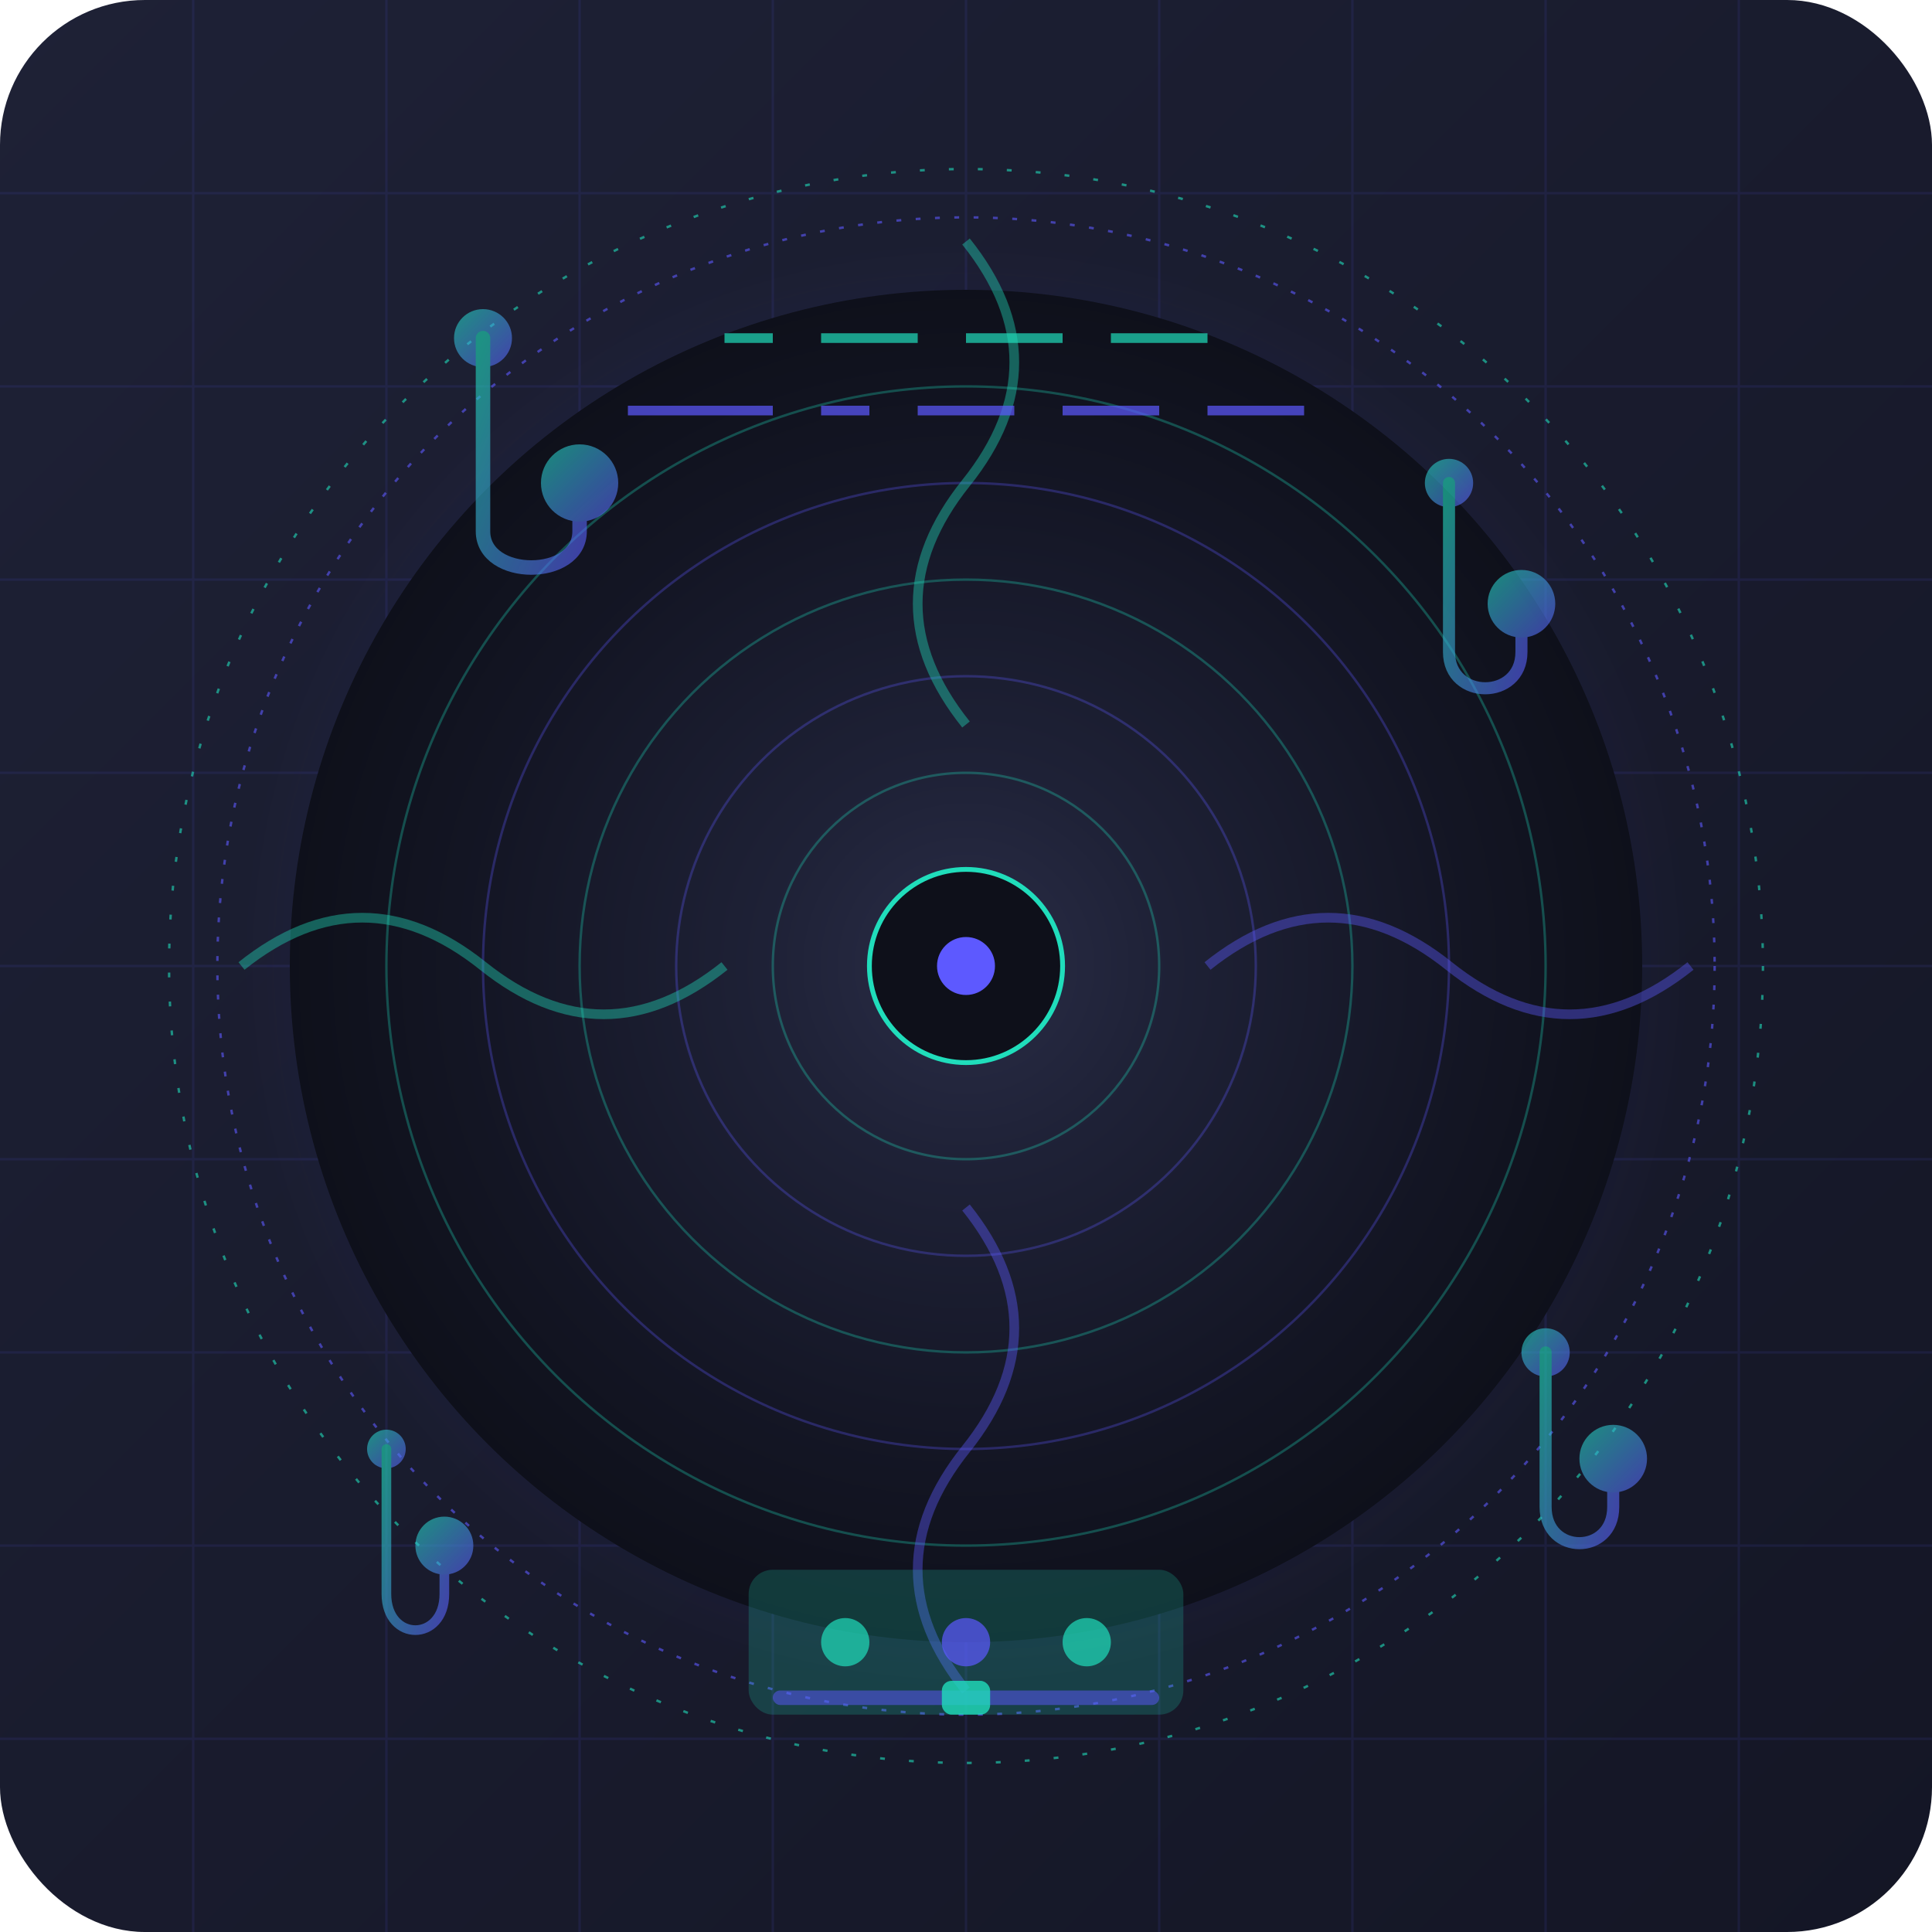 <svg xmlns="http://www.w3.org/2000/svg" width="400" height="400" viewBox="0 0 400 400">
  <!-- Definitions for gradients without animations -->
  <defs>
    <!-- Основной градиент фона -->
    <linearGradient id="bgGradient" x1="0%" y1="0%" x2="100%" y2="100%">
      <stop offset="0%" stop-color="#1E2136" />
      <stop offset="100%" stop-color="#141625" />
    </linearGradient>
    
    <!-- Градиент для виниловой пластинки -->
    <radialGradient id="vinylGradient" cx="50%" cy="50%" r="50%" fx="50%" fy="50%">
      <stop offset="0%" stop-color="#2A2D47" />
      <stop offset="30%" stop-color="#1E2136" />
      <stop offset="70%" stop-color="#141625" />
      <stop offset="100%" stop-color="#0e101a" />
    </radialGradient>
    
    <!-- Градиент для пульсирующего круга -->
    <radialGradient id="pulseGradient" cx="50%" cy="50%" r="50%" fx="50%" fy="50%">
      <stop offset="0%" stop-color="#20DDBB" stop-opacity="0.6" />
      <stop offset="70%" stop-color="#5D59FF" stop-opacity="0.3" />
      <stop offset="100%" stop-color="#5D59FF" stop-opacity="0" />
    </radialGradient>
    
    <!-- Эффекты свечения -->
    <filter id="glow" x="-20%" y="-20%" width="140%" height="140%">
      <feGaussianBlur stdDeviation="5" result="blur" />
      <feComposite in="SourceGraphic" in2="blur" operator="over" />
    </filter>
    
    <!-- Клипмаск для круглой аватарки -->
    <clipPath id="circleMask">
      <circle cx="200" cy="200" r="140" />
    </clipPath>
    
    <!-- Градиент для свечения от элементов -->
    <linearGradient id="glowGradient" x1="0%" y1="0%" x2="100%" y2="100%">
      <stop offset="0%" stop-color="#20DDBB" />
      <stop offset="100%" stop-color="#5D59FF" />
    </linearGradient>
  </defs>
  
  <!-- Фон с статичным градиентом -->
  <rect width="400" height="400" fill="url(#bgGradient)" rx="30" ry="30" />
  
  <!-- Фоновая сетка -->
  <g opacity="0.1">
    <path d="M0,40 L400,40 M0,80 L400,80 M0,120 L400,120 M0,160 L400,160 M0,200 L400,200 M0,240 L400,240 M0,280 L400,280 M0,320 L400,320 M0,360 L400,360" 
          stroke="#5D59FF" stroke-width="0.5" />
    <path d="M40,0 L40,400 M80,0 L80,400 M120,0 L120,400 M160,0 L160,400 M200,0 L200,400 M240,0 L240,400 M280,0 L280,400 M320,0 L320,400 M360,0 L360,400" 
          stroke="#5D59FF" stroke-width="0.5" />
  </g>
  
  <!-- Статичный круг -->
  <circle cx="200" cy="200" r="150" fill="url(#pulseGradient)" opacity="0.4" />
  
  <!-- Декоративные круги и линии без анимации -->
  <g opacity="0.6">
    <circle cx="200" cy="200" r="165" stroke="#20DDBB" stroke-width="0.5" fill="none" stroke-dasharray="1,5" />
    <circle cx="200" cy="200" r="155" stroke="#5D59FF" stroke-width="0.5" fill="none" stroke-dasharray="1,3" />
  </g>
  
  <!-- Виниловая пластинка как основа аватара -->
  <g clip-path="url(#circleMask)">
    <!-- Основной круг пластинки -->
    <circle cx="200" cy="200" r="140" fill="url(#vinylGradient)" />
    
    <!-- Концентрические круги на пластинке -->
    <circle cx="200" cy="200" r="120" stroke="#20DDBB" stroke-width="0.5" fill="none" opacity="0.3" />
    <circle cx="200" cy="200" r="100" stroke="#5D59FF" stroke-width="0.5" fill="none" opacity="0.3" />
    <circle cx="200" cy="200" r="80" stroke="#20DDBB" stroke-width="0.5" fill="none" opacity="0.3" />
    <circle cx="200" cy="200" r="60" stroke="#5D59FF" stroke-width="0.5" fill="none" opacity="0.3" />
    <circle cx="200" cy="200" r="40" stroke="#20DDBB" stroke-width="0.5" fill="none" opacity="0.3" />
    
    <!-- Центральное отверстие пластинки -->
    <circle cx="200" cy="200" r="20" fill="#0e101a" stroke="#20DDBB" stroke-width="1" />
    <circle cx="200" cy="200" r="6" fill="#5D59FF" />
  </g>
  
  <!-- Музыкальные элементы вокруг аватара без анимации -->
  <g filter="url(#glow)">
    <!-- Музыкальная нота 1 -->
    <g transform="translate(100, 70)" fill="url(#glowGradient)" opacity="0.6">
      <circle cx="0" cy="0" r="6" />
      <path d="M0,0 L0,40 C0,50 20,50 20,40 L20,30" fill="none" stroke="url(#glowGradient)" stroke-width="3" stroke-linecap="round" />
      <circle cx="20" cy="30" r="8" />
    </g>
    
    <!-- Музыкальная нота 2 -->
    <g transform="translate(300, 100)" fill="url(#glowGradient)" opacity="0.6">
      <circle cx="0" cy="0" r="5" />
      <path d="M0,0 L0,35 C0,45 15,45 15,35 L15,25" fill="none" stroke="url(#glowGradient)" stroke-width="2.5" stroke-linecap="round" />
      <circle cx="15" cy="25" r="7" />
    </g>
    
    <!-- Музыкальная нота 3 -->
    <g transform="translate(80, 300)" fill="url(#glowGradient)" opacity="0.6">
      <circle cx="0" cy="0" r="4" />
      <path d="M0,0 L0,30 C0,40 12,40 12,30 L12,20" fill="none" stroke="url(#glowGradient)" stroke-width="2" stroke-linecap="round" />
      <circle cx="12" cy="20" r="6" />
    </g>
    
    <!-- Музыкальная нота 4 -->
    <g transform="translate(320, 280)" fill="url(#glowGradient)" opacity="0.6">
      <circle cx="0" cy="0" r="5" />
      <path d="M0,0 L0,32 C0,42 14,42 14,32 L14,22" fill="none" stroke="url(#glowGradient)" stroke-width="2.5" stroke-linecap="round" />
      <circle cx="14" cy="22" r="7" />
    </g>
  </g>
  
  <!-- Звуковые волны без анимации -->
  <g opacity="0.4">
    <path d="M50,200 Q75,180 100,200 Q125,220 150,200" stroke="#20DDBB" stroke-width="2" fill="none" />
    <path d="M250,200 Q275,180 300,200 Q325,220 350,200" stroke="#5D59FF" stroke-width="2" fill="none" />
    <path d="M200,50 Q220,75 200,100 Q180,125 200,150" stroke="#20DDBB" stroke-width="2" fill="none" />
    <path d="M200,250 Q220,275 200,300 Q180,325 200,350" stroke="#5D59FF" stroke-width="2" fill="none" />
  </g>
  
  <!-- Статичная установка для DJ -->
  <g transform="translate(200, 340)">
    <!-- Основание DJ-пульта -->
    <rect x="-45" y="-15" width="90" height="30" rx="5" ry="5" fill="#20DDBB" opacity="0.2" />
    
    <!-- Кнопки на пульте -->
    <circle cx="-25" cy="0" r="5" fill="#20DDBB" opacity="0.7" />
    <circle cx="0" cy="0" r="5" fill="#5D59FF" opacity="0.7" />
    <circle cx="25" cy="0" r="5" fill="#20DDBB" opacity="0.7" />
    
    <!-- Статичный ползунок -->
    <rect x="-40" y="10" width="80" height="3" rx="1.5" ry="1.5" fill="#5D59FF" opacity="0.5" />
    <rect x="-5" y="8" width="10" height="7" rx="2" ry="2" fill="#20DDBB" opacity="0.8" />
  </g>
  
  <!-- Имитация текста Music Artist -->
  <g transform="translate(200, 85)">
    <path d="M-70,0 L-40,0 M-30,0 L-20,0 M-10,0 L10,0 M20,0 L40,0 M50,0 L70,0" stroke="#5D59FF" stroke-width="2" opacity="0.7" />
    <path d="M-50,-15 L-40,-15 M-30,-15 L-10,-15 M0,-15 L20,-15 M30,-15 L50,-15" stroke="#20DDBB" stroke-width="2" opacity="0.7" />
  </g>
</svg>
